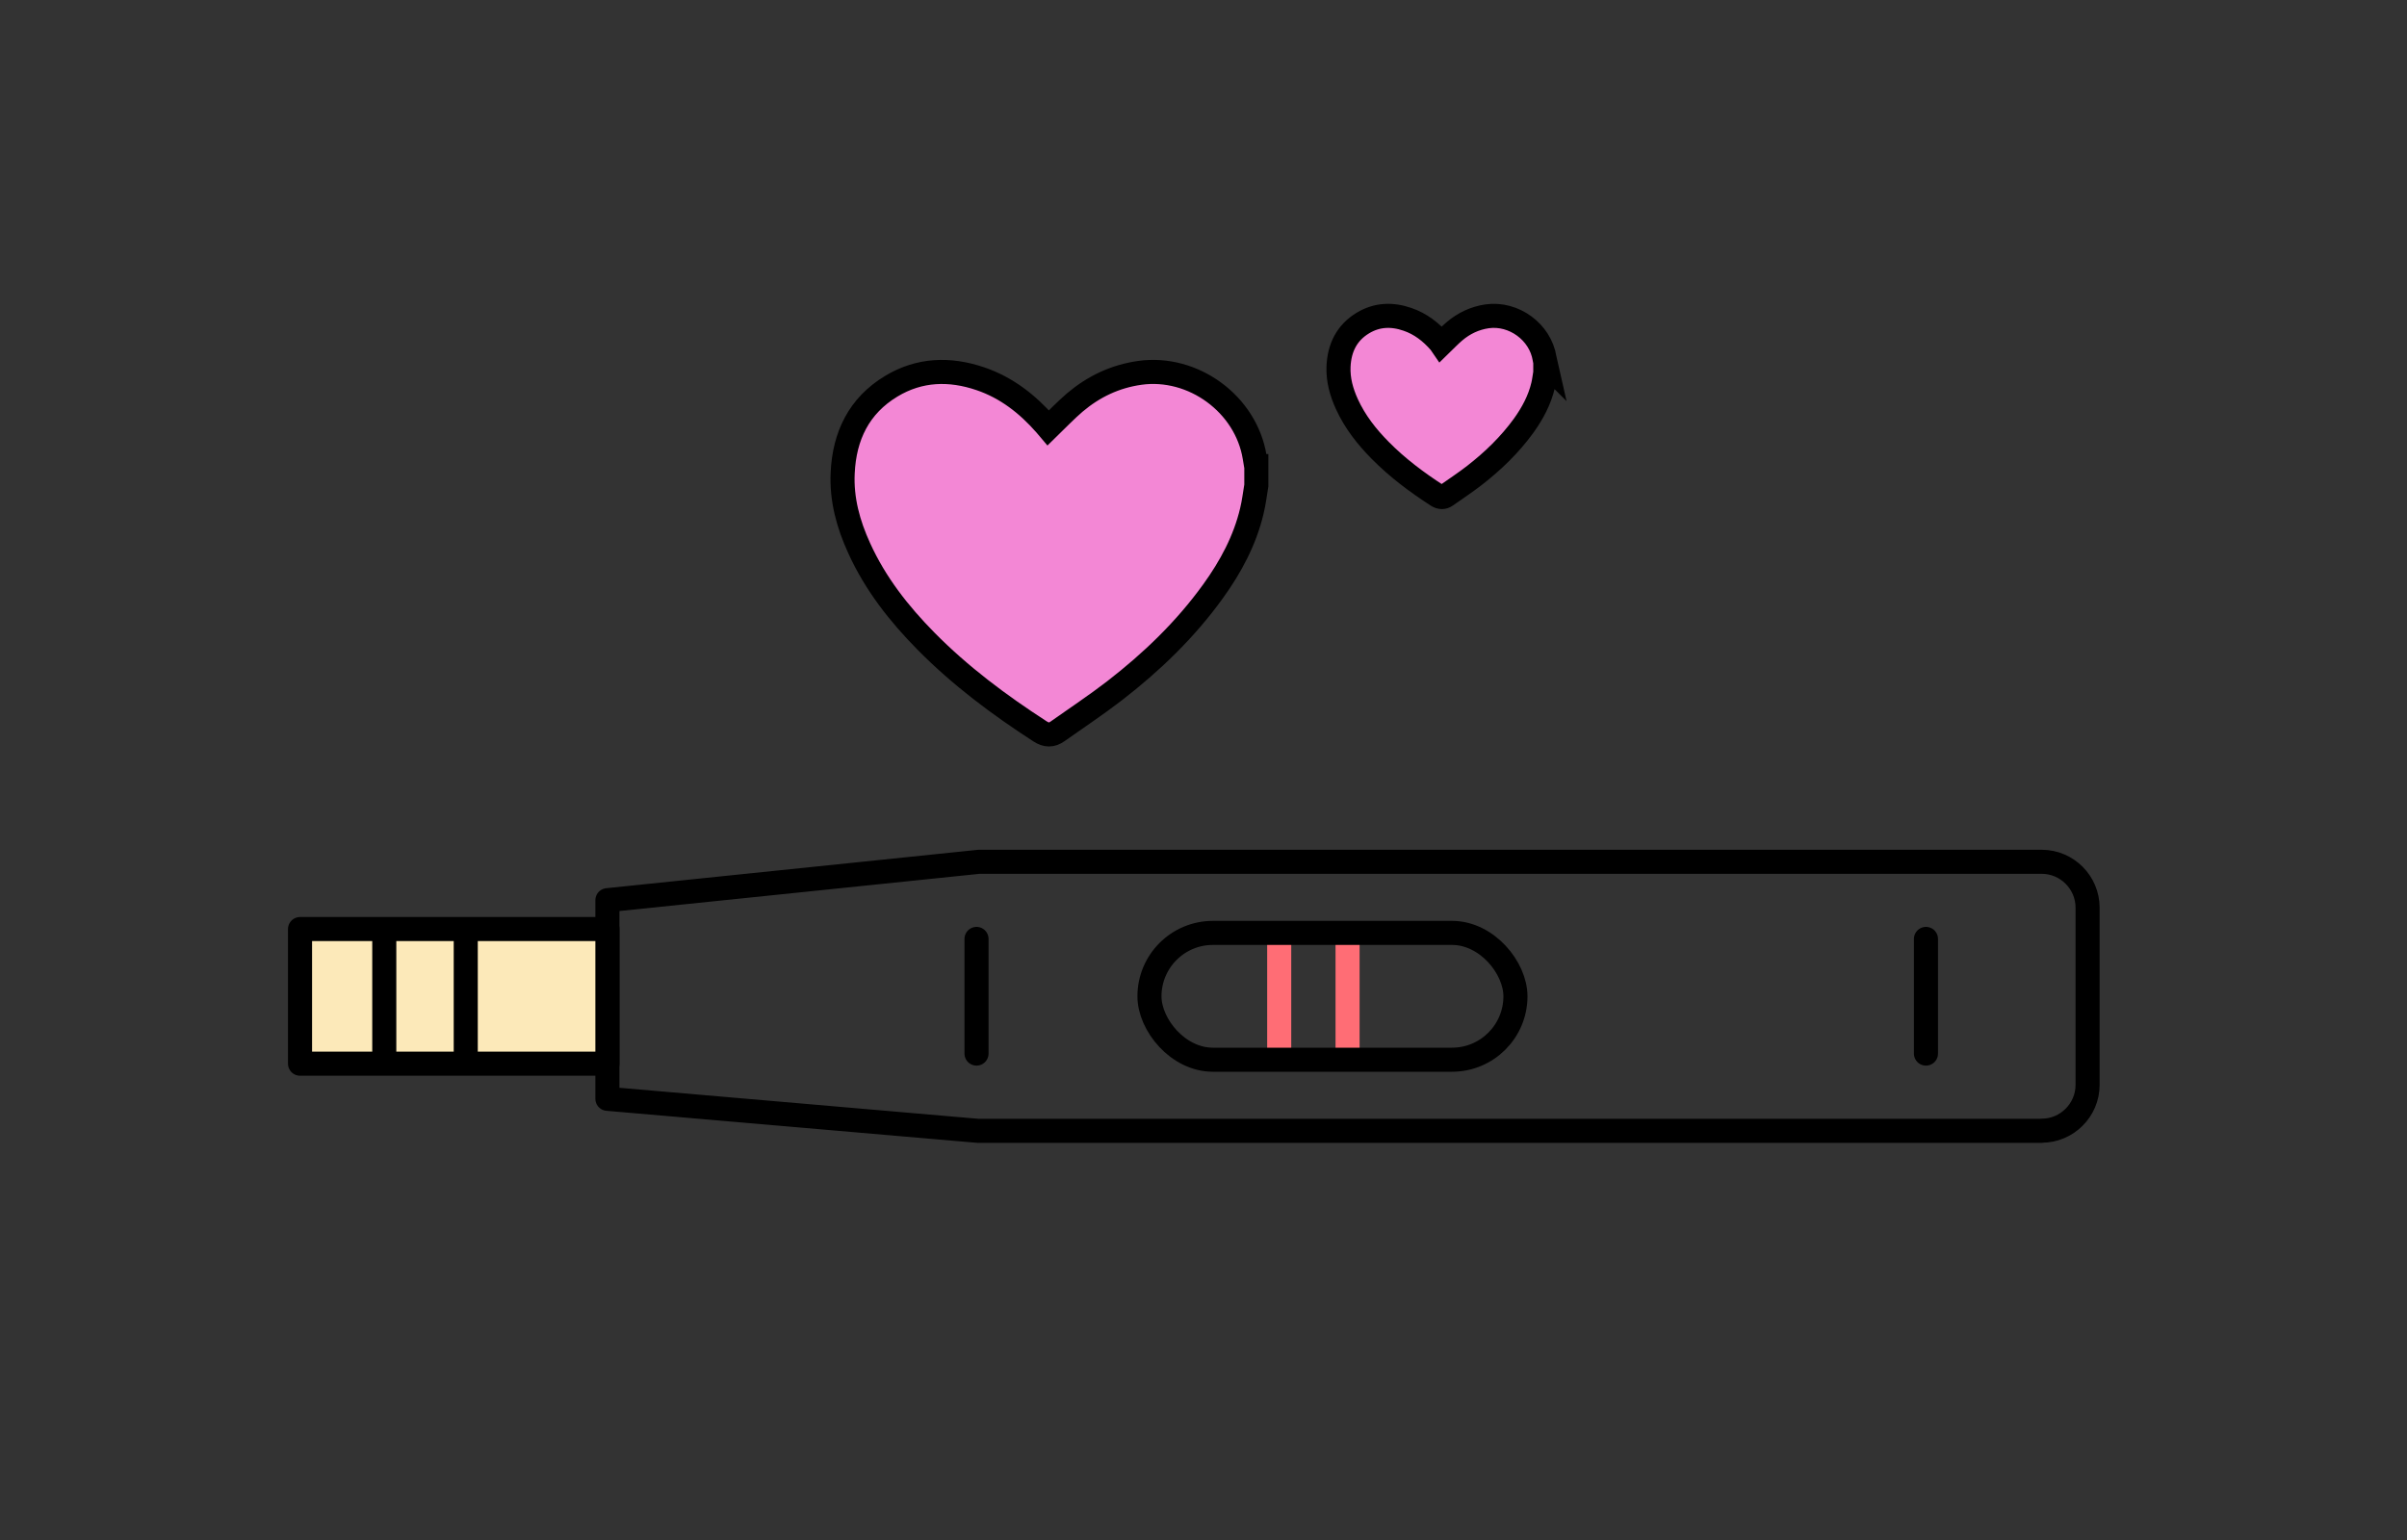 <?xml version="1.0" encoding="UTF-8"?>
<svg id="Calque_1" data-name="Calque 1" xmlns="http://www.w3.org/2000/svg" viewBox="0 0 200 128">
  <rect x="0" y="0" width="200" height="128" fill="#333333" stroke="none"/>
  <defs>
    <style>
      .cls-1 {
        fill: #f387d5;
        stroke-miterlimit: 10;
      }

      .cls-1, .cls-2, .cls-3 {
        stroke: #000;
      }

      .cls-1, .cls-2, .cls-3, .cls-4 {
        stroke-width: 2px;
      }

      .cls-2 {
        fill: #fce9b9;
      }

      .cls-2, .cls-3, .cls-4, .cls-5 {
        stroke-linecap: round;
        stroke-linejoin: round;
      }

      .cls-3, .cls-4, .cls-5 {
        fill: none;
      }

      .cls-4 {
        stroke: #ff6d75;
      }

      .cls-5 {
        stroke: #fff;
        stroke-width: 8px;
      }
    </style>
  </defs>
  <g>
    <path class="cls-1" d="m104.39,38.74v1.61c-.12.7-.2,1.42-.37,2.11-.58,2.46-1.76,4.65-3.23,6.69-2.3,3.19-5.1,5.88-8.19,8.27-1.53,1.18-3.15,2.25-4.73,3.37-.49.35-.95.33-1.45,0-3.4-2.2-6.63-4.61-9.48-7.5-2.25-2.28-4.21-4.78-5.55-7.73-.91-1.99-1.48-4.06-1.37-6.26.14-3.06,1.35-5.58,4.04-7.2,2.34-1.41,4.85-1.49,7.4-.62,2.18.74,3.92,2.11,5.42,3.82.09.1.18.2.23.26.74-.72,1.43-1.45,2.19-2.1,1.57-1.33,3.35-2.18,5.41-2.47,4.43-.62,8.82,2.59,9.54,7,.04.25.09.5.13.75Z"/>
    <path class="cls-1" d="m128.4,30.16v.81c-.06.35-.1.71-.18,1.05-.29,1.23-.88,2.33-1.61,3.35-1.15,1.59-2.55,2.94-4.09,4.14-.76.59-1.57,1.12-2.36,1.68-.24.17-.47.16-.73,0-1.7-1.1-3.32-2.31-4.74-3.75-1.13-1.14-2.11-2.39-2.78-3.86-.45-.99-.74-2.03-.69-3.13.07-1.53.68-2.79,2.02-3.6,1.17-.71,2.43-.75,3.7-.31,1.09.37,1.96,1.05,2.71,1.91.04.05.09.1.11.13.37-.36.71-.72,1.1-1.05.78-.66,1.68-1.09,2.71-1.24,2.22-.31,4.41,1.3,4.77,3.5.02.13.04.25.07.38Z"/>
  </g>
  <g>
    <line class="cls-4" x1="106.29" y1="78.04" x2="106.29" y2="87.57"/>
    <line class="cls-4" x1="111.97" y1="78.04" x2="111.97" y2="87.57"/>
    <path class="cls-3" d="m169.65,93.99h-88.4s-30.78-2.66-30.78-2.66v-16.51l30.87-3.19h88.31c2.1,0,3.81,1.72,3.81,3.81v14.73c0,2.1-1.72,3.81-3.81,3.81Z"/>
    <rect class="cls-2" x="24.93" y="77.22" width="25.54" height="11.19"/>
    <line class="cls-3" x1="31.93" y1="77.54" x2="31.93" y2="88.08"/>
    <line class="cls-3" x1="38.7" y1="77.54" x2="38.7" y2="88.08"/>
    <rect class="cls-3" x="95.51" y="77.54" width="30.41" height="10.54" rx="5.27" ry="5.27"/>
    <line class="cls-3" x1="81.14" y1="78.04" x2="81.14" y2="87.57"/>
    <line class="cls-3" x1="160.03" y1="78.04" x2="160.03" y2="87.57"/>
  </g>
  <rect class="cls-5" x="-712.65" y="-3710.73" width="6467.34" height="6437.3"/>
</svg>